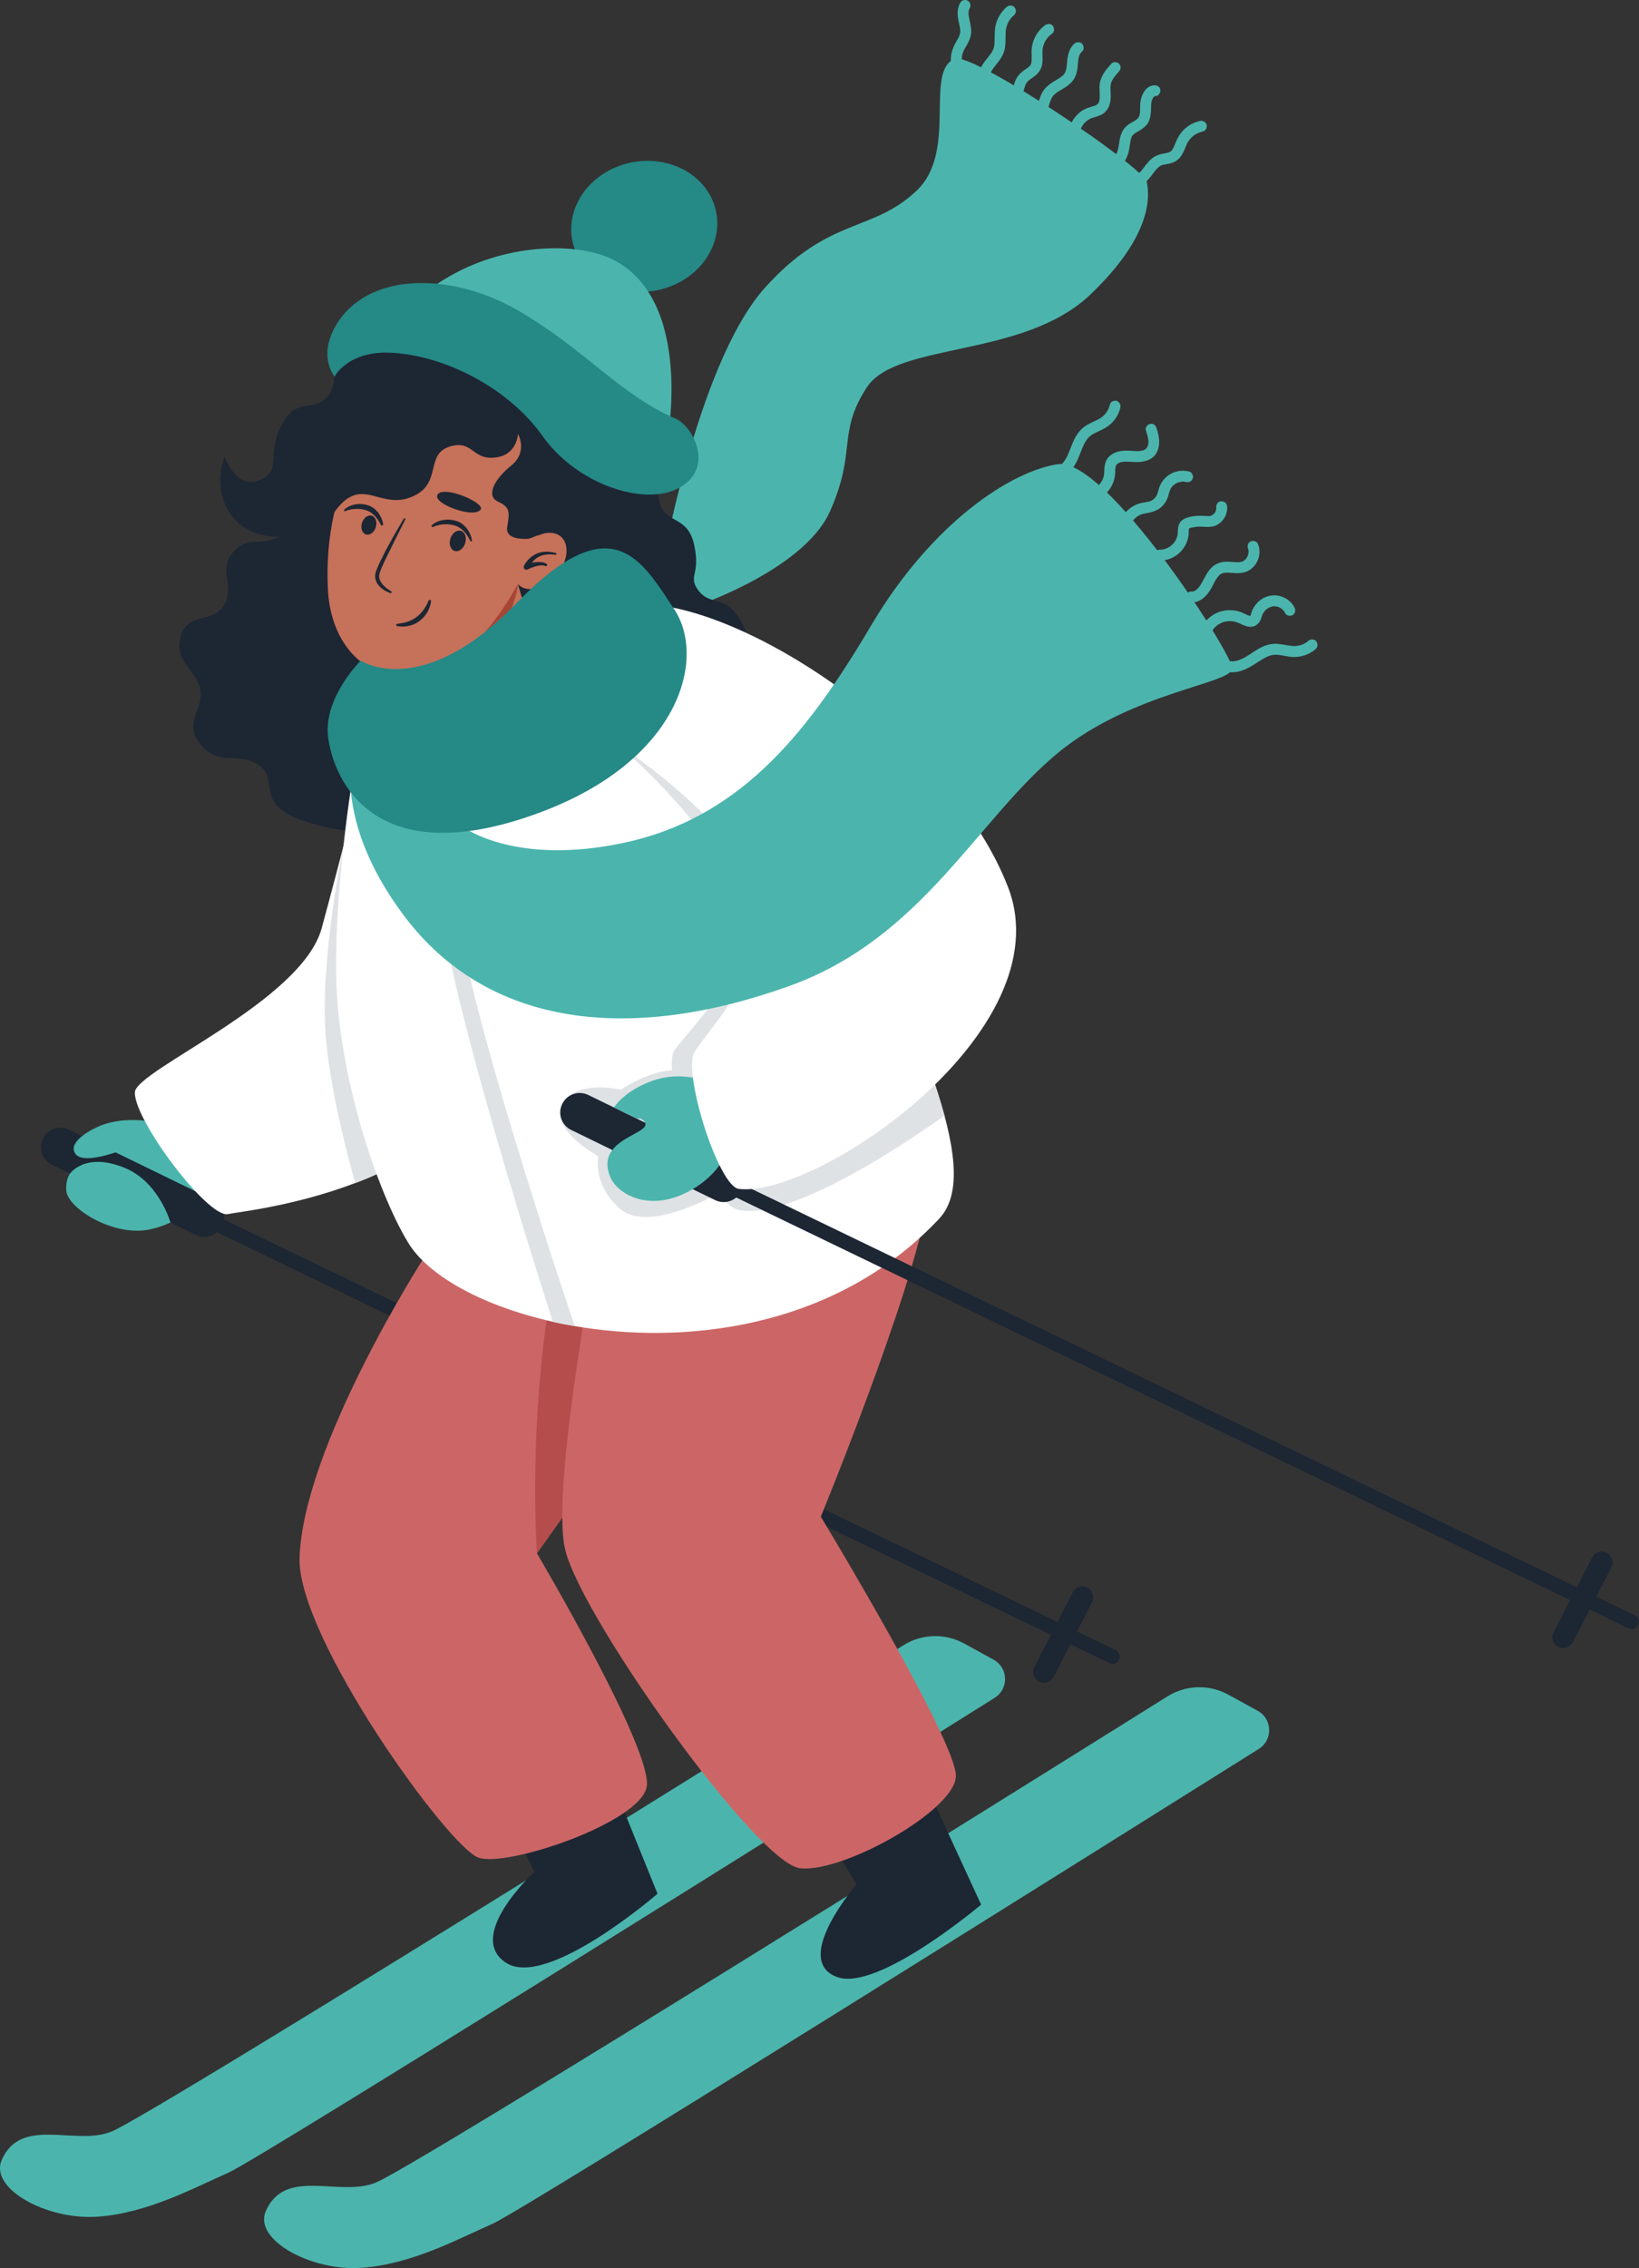 <svg xmlns="http://www.w3.org/2000/svg" width="781.01" height="1080" viewBox="0 0 781.01 1080"><rect x="0" y="0" width="781.01" height="1080" fill="#333333" stroke="none"/><g id="a"/><g id="b"><g id="c"><g id="d"><path d="M.83 1028.52c9.25-21.07 34.99-6.47 52.33-13.52 18.79-7.64 309.17-188.95 377.32-231.56 8.8-5.5 19.88-5.81 28.97-.82l14.01 7.69c7.05 3.87 7.34 13.89.53 18.16-69.08 43.32-350.85 219.86-365.1 226.1-16.25 7.11-38.4 19.31-62.5 20.98-24.1 1.67-51.56-13.37-45.57-27.01z" fill="#4bb5ad"/><path d="M126.68 1052.86c9.25-21.07 34.99-6.47 52.33-13.52 18.79-7.64 309.17-188.95 377.32-231.56 8.8-5.5 19.88-5.81 28.97-.82l14.01 7.69c7.05 3.87 7.34 13.89.53 18.16-69.08 43.32-350.85 219.86-365.1 226.1-16.25 7.11-38.4 19.31-62.5 20.98-24.1 1.67-51.56-13.37-45.57-27.01z" fill="#4bb5ad"/><path d="M438.6 844.23l28.92 62.72s-49.3 41.65-68.67 34.47c-21.9-8.11 9.35-44.13 9.35-44.13l-16.07-26.42 46.47-26.64z" fill="#1d2633"/><path d="M290.16 844.57l23.16 57.2s-52.69 45.61-72.24 32.84c-19.55-12.78 13.51-43.22 13.51-43.22l-13.63-28.76 49.2-18.06z" fill="#1d2633"/><path d="M99.97 554.21s-.7 25.48-28.82 31.26c-17.22 3.54-39.31-10.23-39.61-18.85-.76-21.79 32.75-9.33 24.46-16.14-4.8-3.94-13.47 1.16-17.73-4.39-2.42-3.15 7.5-13.93 28.24-12.64 20.74 1.29 33.47 20.76 33.47 20.76z" fill="#4bb5ad"/><path d="M530.02 792.26c1.32.04 2.6-.68 3.21-1.94.82-1.71.11-3.76-1.6-4.59L98.56 576.82c-1.71-.82-3.76-.11-4.59 1.6-.82 1.71-.11 3.76 1.6 4.59l433.07 208.91c.44.21.91.32 1.38.34z" fill="#1d2633"/><path d="M497.3 801.31c1.93.06 3.81-.96 4.75-2.79l18.34-35.59c1.3-2.53.31-5.64-2.22-6.94-2.53-1.3-5.64-.31-6.94 2.22l-18.34 35.59c-1.3 2.53-.31 5.64 2.22 6.94.7.36 1.45.55 2.19.57z" fill="#1d2633"/><path d="M97.1 588.95c3.54.12 6.99-1.82 8.65-5.21 2.24-4.6.33-10.16-4.28-12.4l-68.6-33.4c-4.61-2.24-10.15-.33-12.4 4.28-2.24 4.6-.33 10.15 4.28 12.4l68.6 33.4c1.21.59 2.49.89 3.75.93z" fill="#1d2633"/><path d="M201.68 599.46s-57.19 89.07-58.94 142.29c-1.24 37.75 71.28 138.49 85.48 142.91 14.2 4.42 76.38-16.68 79.91-33.62 3.54-16.94-52.29-111.4-52.29-111.4.0.0 84.63-117.75 89.91-135.45 5.28-17.7-144.08-4.73-144.08-4.73z" fill="#c66"/><path d="M277.72 632.1l-17.27-3.38s-8.01 50.85-4.6 110.92l14.16-19.89 7.71-87.65z" fill="#b54d4d"/><path d="M426.84 504.42s23.37 19.45 15.24 67.79c-7.44 44.23-50.95 150-50.95 150 0 0 64.97 107.32 64.37 123.65-.59 16.34-53.77 46.04-74.25 43.76-20.48-2.28-103.55-118.44-111.85-151.36-7.69-30.49 17.69-159.1 17.69-159.1l139.75-74.74z" fill="#c66"/><path d="M454.91 28.03c-14.47 5.84 1.4 43.79-17.77 62.4-21.04 20.43-41.86 12.45-72.48 46.41-33.44 37.09-50.47 139.92-50.47 139.92l14.02 13.12s54.44-17.53 67.31-46.42c12.87-28.88 3.22-36.84 17.43-58.86 14.2-22.01 74.63-13.73 106.71-44.41 29.33-28.05 28.19-46.45 26.84-53.46-1.35-7.01-82.92-62.21-91.59-58.71z" fill="#4bb5ad"/><path d="M143.29 213.89s10.44 25.55-4.07 37.58c-14.24 11.79-19.14 1.56-28.33 11.7-7.34 8.1 1.8 16.81-4.68 25.8-5.47 7.58-16.47 2.9-19.9 13.39-4.34 13.27 8.84 16.97 9.32 27.53.42 9.37-8.47 14.95.38 25.09 8.9 10.2 17.06 2.8 26.97 9.14 11.23 7.18-3.53 18.78 23.47 27.36 35.05 11.14 77.67 2.62 93.51 1.32 15.52-1.28 20.71 10.72 39.93 2.72 10.93-4.55 5.16-12.95 16.82-19.98 10.28-6.2 62.96-64.56 58.19-75.86-7.64-18.12-15.78-9.98-22.16-18.6-5.11-6.89 1.09-7.03-1.87-21.22-3.06-14.68-13.32-10.09-16.45-20.02-3.49-11.1 1.97-19.69 2.45-34.33.72-21.84-26.37-29.93-26.37-29.93l-147.21 38.32z" fill="#1d2633"/><path d="M171.11 374.06s-8.29 32.79-17.8 67.88c-9.52 35.09-88.62 67.62-89.04 78.19-.53 13.11 34.76 59.94 44.29 58s110.23-11.5 133.68-80.78c23.45-69.28 16.79-109.22-19.38-144.91-36.17-35.69-51.74 21.62-51.74 21.62z" fill="#fff"/><path d="M179.33 559.19c-3.28 1.54-6.63 2.92-10.05 4.14.0.0-11.62-39.63-14.06-69.93-2.91-36.11 8.41-90.33 8.41-90.33l15.7 156.13z" fill="#dfe2e5"/><path d="M160.22 465.27c.91 46.72 19.44 102.07 34.29 126.5 9.32 15.36 34.17 29.34 65.94 36.94h0c5.56 1.34 11.33 2.47 17.27 3.38 54.53 8.4 123.05-1.93 169.82-51.78 20.22-21.55-5.93-79.84-48.87-177.53-23.95-54.47-103.32-102.7-103.32-102.7l-76.09 37.2-7.45 3.64h0l-42.43 20.74s-10.07 56.88-9.16 103.6z" fill="#fff"/><path d="M211.74 442.78c9.9 57.7 51.48 186.06 51.69 186.63.0.0 4.5 1.13 10.45 2.04-.22-.56-45.15-132.93-54.93-189.91-9.7-56.54.48-101.37.58-101.82.2-.85.08-1.7-.28-2.43-.46-.96-1.34-1.7-2.45-1.96-1.97-.46-3.94.76-4.39 2.72-.06.25-.28 1.23-.61 2.87h0c-2.15 10.96-8.72 51.37-.06 101.85z" fill="#dfe2e5"/><path d="M340.88 568.96s-31.85 18.22-45.26 6.78c-13.42-11.43-10.53-25.13-10.53-25.13.0.0-23.8-13.01-17.18-24.93 6.62-11.92 27.95-6.76 27.95-6.76.0.0 14.95-10.46 27.89-9.23 12.94 1.24 22.29 13.06 22.29 13.06l-5.16 46.21z" fill="#dfe2e5"/><path d="M450.08 531.3s-12.76-45.74-28.93-67.29l-51.93-76.37-74.27-32.84c.7.6 49.69 42.95 57.6 75.55 7.97 32.84-28.66 63.78-31.57 70.59-5.54 12.95 16.23 71.86 30.78 75.12 28.7 6.44 98.15-44.92 98.3-44.77z" fill="#dfe2e5"/><path d="M777.46 775.72c1.32.04 2.6-.68 3.21-1.94.82-1.71.11-3.76-1.6-4.59l-433.07-208.91c-1.71-.82-3.76-.11-4.59 1.6-.82 1.71-.11 3.76 1.6 4.59l433.07 208.91c.45.21.91.32 1.38.34z" fill="#1d2633"/><path d="M744.74 784.77c1.93.06 3.81-.96 4.75-2.79l18.34-35.59c1.3-2.53.31-5.64-2.22-6.94-2.53-1.3-5.64-.31-6.94 2.22l-18.34 35.59c-1.3 2.53-.31 5.64 2.22 6.94.7.36 1.45.55 2.19.57z" fill="#1d2633"/><path d="M344.54 572.41c3.54.12 6.99-1.82 8.65-5.21 2.24-4.61.33-10.16-4.28-12.4l-68.6-33.4c-4.61-2.24-10.15-.33-12.4 4.28-2.24 4.6-.33 10.15 4.28 12.4l68.6 33.4c1.21.59 2.49.89 3.75.93z" fill="#1d2633"/><path d="M350.22 520.84s5.86 28.54-18.2 44.22c-20.91 13.62-37.37 3.84-40.95-4.01-9.05-19.83 22.9-21.04 15.38-27.62-1.56-1.36-2.71-.64-2.71-.64l-11.17-5.44s4.88-8.08 18.79-12.86c19.65-6.76 38.87 6.34 38.87 6.34z" fill="#4bb5ad"/><path d="M294.95 354.8s49.59 32.38 64.74 65.43c15.15 33.05-23.99 71.66-28.89 81.04-5.33 10.21 11.64 63.82 21.31 64.89 37.61 4.17 154.59-75.41 128.26-143.65-26.33-68.23-118.7-130.31-169.34-134.57-50.64-4.27-16.07 66.86-16.07 66.86z" fill="#fff"/><path d="M171.47 346.01s-19.14 36.08 20.76 89.65c39.91 53.58 107.83 61.15 183.85 33.88 63.7-22.85 89.68-79.67 128.34-111.27 35.28-28.84 82.81-32.7 82.78-40s-60.28-100.48-82.95-97.24c-22.67 3.24-60.37 28.24-89.03 76.64-28.67 48.4-60.2 90.35-115.38 103.08-47.36 10.92-79.45-1.74-89.55-16.36-10.1-14.62-11.68-34.87-11.68-34.87l-27.15-3.49z" fill="#4bb5ad"/><path d="M218.1 350.27l56.37-13.97s-21.44-31.82-28.3-60.74c-6.73-28.38-28.13 26.53-28.13 26.53.0.0 1.78 3.14 3.27 8.9v.02c.56 2.15 1.08 4.67 1.43 7.53v.05c.15 1.1.26 2.25.35 3.45.92 12.67-4.99 28.21-4.99 28.21z" fill="#c67159"/><path d="M221.3 310.97v.06c.57 2.15 1.08 4.67 1.44 7.53l.02.13s4.95-3.18 10.06-9.48c12.28-15.13 14.02-30.95 14.02-30.95l-25.54 32.71z" fill="#a84636"/><path d="M164.5 228.38s-9.81 19.19-8.26 52c1.95 41.09 40.21 56.32 69.74 26.25 31.95-32.53 54.98-99.4 6.36-119.75-48.61-20.35-67.84 41.5-67.84 41.5z" fill="#c67159"/><path d="M229.09 242.55c-3.07 4.79-23.85-3.02-20.46-7.21 3.39-4.19 22.41 4.16 20.46 7.21z" fill="#1d2633"/><path d="M224.92 257.26c-.34-2-1.16-3.86-2.4-5.52-1.24-1.63-2.99-3.03-5.04-3.67-2.02-.64-4.08-.8-6.13-.49-2.04.33-3.99 1.09-5.55 2.51-.21.19-.23.51-.03.72.15.17.39.21.59.12l.07-.03c1.61-.72 3.41-1.13 5.16-1.23 1.74-.11 3.56.12 5.19.6 1.62.47 3.03 1.48 4.26 2.73 1.21 1.27 2.23 2.84 3.02 4.49l.02.04c.11.23.38.32.61.21.19-.09.28-.29.25-.49z" fill="#1d2633"/><path d="M214.63 256.46c-.84 2.64.05 5.28 1.99 5.9 1.94.62 4.2-1.02 5.04-3.66.84-2.64-.05-5.28-1.99-5.9-1.94-.62-4.2 1.02-5.04 3.66z" fill="#1d2633"/><path d="M192.43 246.97c-.9 1.45-1.76 2.92-2.62 4.39-.87 1.47-1.72 2.95-2.54 4.44-1.66 2.98-3.31 5.96-4.83 9.03-.77 1.53-1.51 3.07-2.22 4.65l-.51 1.19-.48 1.24c-.32.86-.54 1.88-.45 2.87.06 1 .36 1.97.85 2.81.47.85 1.09 1.56 1.77 2.18 1.37 1.23 2.93 2.09 4.63 2.66.25.08.52-.05.6-.3.07-.22-.02-.45-.21-.56l-.03-.02c-1.4-.82-2.75-1.83-3.82-2.97-1.07-1.15-1.82-2.5-1.89-3.91-.04-.71.09-1.4.34-2.14l.42-1.15.48-1.16c.66-1.54 1.37-3.08 2.11-4.6 1.49-3.04 2.98-6.1 4.51-9.13l4.59-9.11c.1-.2.02-.44-.18-.54-.19-.1-.42-.03-.53.15z" fill="#1d2633"/><path d="M182.56 249.56c-.31-1.97-1.11-3.78-2.32-5.4-1.22-1.6-2.94-2.96-4.96-3.57l-.75-.23c-.25-.07-.49-.09-.74-.14-.49-.1-.99-.14-1.49-.19-1-.05-2.01-.03-2.99.16-1.97.36-3.85 1.15-5.29 2.56-.16.15-.16.4.0.56.12.12.29.15.43.09l.05-.02c1.62-.66 3.37-.99 5.05-1.05.85-.05 1.69.03 2.53.13.42.06.84.11 1.25.22.43.08.81.2 1.19.31 1.53.46 2.86 1.43 4.03 2.62 1.15 1.21 2.13 2.71 2.91 4.26l.03.05c.14.29.49.4.78.26.23-.12.35-.37.31-.61z" fill="#1d2633"/><path d="M172.5 248.99c-.78 2.46.05 4.93 1.86 5.5 1.81.58 3.92-.95 4.7-3.41.78-2.46-.05-4.93-1.86-5.5-1.81-.58-3.92.95-4.7 3.41z" fill="#1d2633"/><path d="M204.2 286.07c-.63 1.51-1.44 3.01-2.38 4.33-.96 1.32-2.07 2.5-3.36 3.44-1.28.94-2.69 1.73-4.25 2.2-.76.31-1.58.42-2.39.63-.82.17-1.66.22-2.51.4l-.09.02c-.29.06-.48.34-.42.64.05.23.24.4.47.43.89.1 1.8.22 2.72.21.91-.08 1.85-.07 2.75-.33 1.84-.34 3.59-1.19 5.12-2.3 1.52-1.13 2.81-2.57 3.74-4.18.93-1.62 1.58-3.34 1.81-5.22.04-.34-.2-.65-.54-.69-.28-.03-.54.13-.65.38l-.02.06z" fill="#1d2633"/><path d="M247.35 278.69c4.33 3.72 12.29 1.55 17.79-4.85 5.5-6.4 6.45-14.6 2.12-18.32-4.33-3.72-12.29-1.55-17.79 4.85-5.5 6.4-6.45 14.6-2.12 18.32z" fill="#c67159"/><path d="M264.8 263.34c-1.36-.38-2.78-.61-4.23-.63-1.45-.02-2.94.22-4.34.74-1.41.52-2.71 1.34-3.82 2.37-.56.51-1.07 1.08-1.52 1.68-.23.3-.45.62-.65.94-.1.16-.2.33-.3.5-.1.18-.18.33-.29.57-.28.65.01 1.4.66 1.68.29.13.61.14.89.05l.18-.06h0c.64-.32 1.38-.64 2.09-.91.72-.27 1.45-.51 2.19-.7.74-.19 1.48-.32 2.21-.35.72-.03 1.44.04 2.02.33h.02c.29.16.65.04.79-.25.13-.26.05-.58-.19-.75-.8-.56-1.72-.77-2.59-.88-.88-.09-1.74-.06-2.59.02-.85.08-1.68.22-2.5.4-.83.18-1.62.38-2.47.65h0l1.73 1.68c.02-.07.08-.24.14-.37.06-.14.12-.27.19-.41.13-.27.28-.55.44-.81.32-.53.69-1.03 1.1-1.5.82-.93 1.82-1.72 2.96-2.28 1.13-.56 2.39-.91 3.69-1.02 1.3-.12 2.64-.05 3.97.18.26.05.5-.13.55-.38.04-.24-.11-.47-.34-.53z" fill="#1d2633"/><path d="M290.4 179.03s2.4-14.76-13.12-23.83c-13.67-7.99-21.33.75-34.87.32-13.55-.43-14.27-11.38-28.84-9.16-10.88 1.65-13.25 11.42-21.55 14.72-10.56 4.2-17.72-.51-26.25 5.86-10.7 7.99-2 18.16-13.13 24.66-5.65 3.3-12.76-1.54-19.24 12.42-6.1 13.14.97 20.62-10.08 24.79-11.05 4.17-16.29-11.39-16.29-11.39-7.37 19.8 5.17 42.59 33.36 37.48 19.27-3.49 17.65-14.49 27.49-18.72 8.96-3.86 17.06 6.18 29.88-.31 12.82-6.49 4.71-19.86 16.93-23.34 10.87-3.1 10.29 7.02 21.97 5.24 9.87-1.5 10.17-11.15 10.17-11.15.0.0 4.91 8.59-3.24 15.09-8.15 6.5-12.1 14.53-6.32 17.15 5.78 2.62 5.67 4.95 4.43 11.97-1.24 7.02 10.44 5.68 10.44 5.68l30.51-11.82 7.78-65.65z" fill="#1d2633"/><path d="M171.88 314.58s-17.3 17.15-15.63 35.35c1.52 16.55 17.8 67.58 100.46 37.18 67.77-24.93 79.92-73.95 64.57-96.97-15.36-23.02-29.32-50.35-75.3-2.79-45.11 46.65-74.1 27.23-74.1 27.23z" fill="#258986"/><path d="M272.73 114.63c3.36 16.81 21.42 27.38 40.34 23.6 18.92-3.78 31.54-20.47 28.19-37.28-3.36-16.81-21.42-27.38-40.34-23.6-18.92 3.78-31.54 20.47-28.19 37.28z" fill="#258986"/><path d="M294.67 124.99c-16.96-10.19-52.37-9.49-80.09 6.36-27.72 15.85-25.67 28.51-25.67 28.51l128.3 54.82s14.4-67.49-22.55-89.69z" fill="#4bb5ad"/><path d="M321.9 199.34c8.52 3.66 18.64 23.57 1.92 32.87-16.72 9.3-49.1-1.67-65.29-24.57-16.18-22.91-46.59-38.37-72.2-39.67-20.56-1.04-26.89 11.33-26.89 11.33.0.0-8.84-10.33 1.85-26.3 15.79-23.59 54.6-23.28 86.15-4.82 31.55 18.46 48.22 39.9 74.47 51.16z" fill="#258986"/><path d="M612.29 291.82c-.08-.17-.16-.33-.25-.49-.04-.08-.1-.16-.14-.24-.14-.25.11.17.12.18-.11-.05-.25-.34-.33-.44-.14-.16-.28-.32-.43-.48-.08-.09-.18-.17-.26-.26-.2-.21.14.14.16.14-.09.0-.35-.28-.43-.34-.15-.11-.3-.21-.46-.31-.09-.06-.64-.41-.34-.21.3.19-.18-.08-.28-.13-.17-.07-.34-.14-.52-.2-.17-.06-.35-.12-.53-.17-.04-.01-.25-.04-.27-.07.05.07.52.09.12.03-.39-.06-.79-.11-1.19-.12-.1.0-.7-.02-.29-.01.39.0-.27.03-.39.05-.17.02-1.03.32-1.14.26.01.0.49-.18.21-.07-.09.04-.18.07-.27.1-.21.08-.42.18-.62.28-.17.09-.34.18-.51.28-.02.0-.25.15-.25.15.0.0.4-.29.16-.11-.37.27-.72.55-1.06.86-.14.13-.27.28-.41.41-.22.21.13-.14.12-.14-.03.0-.16.2-.19.23-.26.33-.51.68-.72 1.04-.05.08-.09.17-.15.25-.17.26.09-.17.08-.16-.1.05-.2.43-.24.53-.17.42-.3.86-.44 1.3-.66 2.15-2.06 4.12-4.46 4.45-2.09.29-3.97-.58-5.8-1.46-.83-.4-1.68-.67-2.56-.94-.28-.09.11.02.15.02-.1-.02-.21-.04-.31-.06-.21-.04-.42-.07-.63-.1-.45-.06-.91-.09-1.37-.1-.21.0-.42.0-.64.0-.52.0.37-.05-.15.01-.49.05-.98.12-1.46.22-.33.07-.96.11-1.23.32.0.0.46-.17.16-.05-.1.04-.2.07-.3.11-.23.09-.46.19-.68.29-.42.19-.82.41-1.22.65-.02.01-.25.15-.25.15.0.0.44-.31.08-.05-.21.15-.42.31-.62.47-.35.28-.69.59-1.01.91-.08.08-.53.56-.31.32.22-.25-.21.25-.28.34-.28.36-.54.73-.78 1.11-.12.19-.24.39-.35.58-.01.02-.15.24-.14.25-.05-.08.22-.47.0.01-.39.85-.69 1.74-.89 2.66-.29 1.34-2.14 2.07-3.33 1.59-1.45-.58-1.9-1.9-1.59-3.33.86-3.95 3.46-7.31 6.81-9.49 3.62-2.35 8.24-2.82 12.36-1.69.91.25 1.77.63 2.62 1.04.23.11 2.46 1.24 2.59 1.05.01-.02-.49-.07-.19-.04.12.01.25.04.37.04.05.0.24-.02.28.01-.04-.03-.51.08-.25.0.58-.18-.29.23.1-.02-.02.01-.38.32-.17.12.06-.06.32-.36.12-.08-.21.28-.02.0.01-.05.26-.47-.02.09-.03.09.02.0.2-.5.21-.54.15-.43.27-.88.42-1.32 1.33-3.94 4.91-7.16 9.05-7.83 4.59-.74 9.44 1.65 11.47 5.87.59 1.23.11 2.93-1.19 3.5-1.29.56-2.86.13-3.5-1.19h0z" fill="#4bb5ad"/><path d="M599.46 259.01c1.26 3.17.84 6.71-1.07 9.54-.91 1.35-2.14 2.47-3.58 3.25-1.63.88-3.5 1.11-5.32 1.12-1.63.0-3.25-.24-4.89-.24-.18.0-.36.0-.53.0-.42.0.63-.09-.04.0-.38.06-.76.1-1.14.19-.17.04-.34.08-.51.14.63-.23.0.03-.11.08-.14.07-.29.14-.43.22-.08.04-.17.09-.25.14-.24.15-.21.13.09-.06-.22.03-.56.44-.72.6-.14.13-.27.27-.4.4-.46.45.34-.44-.06.07-.44.56-.85 1.14-1.22 1.75-.79 1.31-1.42 2.69-2.16 4.03-1.97 3.57-5.28 6.85-9.64 6.62-1.36-.07-2.57-1.44-2.39-2.81s1.35-2.47 2.81-2.39h.21c.3.0.27.02-.09.03.0.02.35-.04.4-.05.14-.02.47-.04.58-.13-.31.24-.32.13-.1.02.25-.12.71-.23.89-.46-.07.05-.15.1-.22.15.11-.08.22-.16.33-.24.17-.13.33-.26.48-.4.26-.24.51-.49.76-.75-.36.4-.04.03.05-.07.11-.14.23-.28.33-.43.48-.64.9-1.31 1.28-2.01 1.38-2.51 2.5-5.09 4.59-7.12 1.23-1.19 2.76-1.99 4.41-2.41 1.6-.4 3.31-.34 4.95-.23.73.05 1.45.11 2.18.15.33.01.65.02.98.02.18.0.36.0.54-.01-.64.06.01-.01.15-.03.35-.04.7-.11 1.05-.19.07-.02.14-.04.21-.06.28-.08.23-.07-.16.06.07-.05.24-.09.33-.13.09-.04.78-.3.78-.41-.09.06-.18.12-.27.18.1-.07.19-.14.28-.21.14-.11.28-.22.41-.34.11-.1.22-.2.32-.3.47-.47-.23.32.09-.09.22-.28.43-.56.61-.87.06-.1.12-.2.18-.31.26-.45-.21.49.05-.12.13-.3.24-.61.33-.92.06-.2.06-.67.03-.03.0-.17.06-.35.09-.52.05-.35.05-.7.06-1.05.0-.52.0.18.01.17.02.0-.09-.64-.1-.7-.02-.12-.05-.23-.08-.34-.03-.11-.06-.23-.1-.34.13.38.14.44.04.16-.5-1.27-.17-2.9 1.19-3.5 1.21-.53 2.96-.17 3.5 1.19h0z" fill="#4bb5ad"/><path d="M584.68 240.77c.46 3.68-1.32 7.15-4.48 9.04-1.68 1-3.69 1.17-5.6 1.1-.84-.03-1.68-.11-2.53-.13-.25.0-.5.0-.75.0-.05.0-.87.04-.29.0-.5.03-.99.09-1.48.16-.41.06-.82.13-1.22.21-.42.09-1.04.13-1.42.35.71-.41-.77.53-.14.03l-.17.14c-.2.2-.17.16.09-.11-.05.07-.1.14-.14.22-.1.17-.06.1.11-.21-.01.0-.18.47-.16.5.02-.1.04-.21.07-.31-.02.12-.04.24-.05.36-.04.31-.06.62-.07.93-.03.73-.03 1.46-.14 2.18-.47 3.09-2 5.86-4.26 8-2.58 2.44-6.05 3.78-9.59 3.7-1.37-.03-2.56-1.47-2.39-2.81.18-1.47 1.35-2.43 2.81-2.39.18.0.35.0.53.0.52.0-.17.0-.17.01.0.04.88-.11.96-.13.29-.05.57-.12.86-.19.04-.01.42-.11.42-.12-.39.13-.44.15-.17.05l.16-.06c.57-.22 1.13-.5 1.66-.82.11-.06.3-.14.38-.23-.3.39-.28.19-.05.02.26-.19.52-.39.76-.6.22-.19.44-.39.65-.6.1-.1.31-.26.37-.38-.18.44-.21.24-.04.03.39-.48.75-.99 1.06-1.52.08-.14.21-.31.25-.46-.15.52-.14.28-.07.12.12-.3.25-.59.36-.9.1-.28.18-.56.25-.84.11-.42.17-.1.0.06.07-.06.07-.41.08-.52.19-1.45.07-2.87.46-4.3.57-2.08 2.18-3.26 4.15-3.88 1.83-.58 3.74-.79 5.65-.86.82-.03 1.63.0 2.44.05.4.02.8.05 1.2.07.2.0.4.01.6.01.16.0.32.0.48.0-.26.02-.3.02-.11.0.28-.05 1.02.0 1.23-.23-.11.04-.21.07-.32.11.11-.04.23-.09.34-.14.17-.07.33-.15.49-.24l.16-.09c.24-.15.21-.13-.11.07.1.0.37-.29.43-.34.14-.12.27-.25.4-.38.37-.35-.27.41.04-.05.17-.25.55-.62.6-.92-.06.4-.14.32-.06.1.09-.23.18-.45.25-.69.02-.08.05-.3.1-.35-.07.37-.09.41-.04.13.02-.12.03-.24.04-.36.01-.12.01-.24.02-.36.0-.29.0-.24.02.15.0-.12-.02-.24-.04-.36-.17-1.35.62-2.84 2.08-3.06 1.33-.19 2.87.62 3.06 2.08h0z" fill="#4bb5ad"/><path d="M565.01 229.48s-.28-.1-.34-.09c.37-.09.39.08.05.03-.23-.04-.47-.06-.7-.08-.06.0-.79-.04-.79-.02.0.01.69-.07.17.0-.15.02-.29.03-.44.05-.47.06-1 .32-1.47.32.06.0.6-.23.16-.05-.11.04-.22.08-.33.13-.27.11-.54.24-.8.37-.21.11-.41.23-.62.35-.4.23.08-.04.12-.08-.06.07-.21.15-.29.21-.43.32-.81.68-1.18 1.06-.33.33.08-.05.09-.11-.02.06-.17.21-.22.27-.16.21-.31.43-.45.65-.06.09-.38.75-.24.39.16-.4-.05.14-.07.18-.07.17-.14.34-.2.52-.44 1.22-.67 2.51-1.16 3.71-.57 1.37-1.36 2.55-2.37 3.62-2.08 2.2-4.83 3-7.72 3.49-.77.13-1.52.29-2.27.5-.38.1.42-.18.06-.02-.16.07-.33.13-.49.2-.32.14-.64.29-.95.46-.12.07-.25.14-.37.21-.1.06-.62.46-.14.08-.28.22-.56.42-.83.65-.24.21-.47.42-.69.65-.1.1-.41.46-.06.04-.14.16-.27.33-.4.49-.84 1.08-2.45 1.57-3.63.69-1.08-.8-1.59-2.47-.69-3.63 1.92-2.48 4.48-4.21 7.51-5.05 1.45-.4 2.97-.53 4.43-.89.5-.12.17-.04.05.0.16-.06.31-.12.47-.18.28-.12.54-.25.81-.4.06-.04.33-.16.34-.21-.05.13-.35.26-.07.04.29-.23.58-.45.84-.71.1-.09.19-.19.28-.28.29-.27-.36.49.02-.02.16-.21.33-.42.47-.64.07-.11.14-.22.21-.34.01-.02.31-.6.14-.23-.18.38.11-.27.11-.27.08-.2.16-.41.23-.62.43-1.25.66-2.56 1.2-3.76 1.09-2.45 2.96-4.41 5.33-5.66 2.66-1.41 5.73-1.71 8.62-.94 1.32.35 2.09 2.1 1.59 3.33-.56 1.4-1.92 1.97-3.33 1.59h0z" fill="#4bb5ad"/><path d="M551.12 203.94c1.25 3.85 2.04 7.88.01 11.62-1.97 3.62-6.12 4.53-9.92 4.48-1.56-.02-3.11-.23-4.67-.22-.16.0-.31.0-.47.0-.4.0.67-.06.04.0-.37.03-.74.07-1.11.12-.3.05-.6.1-.9.18-.18.04-.35.09-.52.14-.28.09-.23.07.16-.05-.11.04-.22.08-.33.13-.27.11-.52.25-.77.38-.52.26.44-.38.0.0-.13.11-.26.21-.39.32l-.12.12c-.19.2-.16.16.1-.12-.02.0-.22.29-.21.27-.07.1-.26.32-.28.45.15-.31.17-.33.05-.06-.05.13-.1.26-.14.39-.04.13-.3.71-.05.14-.04.1-.05.31-.06.41-.06.42-.08.84-.1 1.26-.04.84-.04 1.69-.14 2.53-.48 3.83-2.56 7.51-5.77 9.7-1.12.77-2.73.94-3.69-.25-.8-1-.95-2.86.25-3.69.59-.41 1.15-.86 1.66-1.37l.14-.14c.2-.21.18-.19-.05.07.08-.04.19-.22.25-.3.29-.36.55-.73.8-1.12.07-.11.14-.22.2-.34.06-.1.41-.67.07-.1.16-.28.28-.6.39-.9.14-.37.27-.74.37-1.12.03-.09.1-.27.1-.38.0.67.02-.13.04-.3.22-1.53.08-3.08.38-4.6.36-1.85 1.2-3.58 2.72-4.77 2.57-2.01 5.97-2.37 9.13-2.2.76.04 1.52.11 2.29.15.36.02.72.03 1.09.04.22.0.43.0.65.0.09.0.83.0.16.0.77-.01 1.52-.19 2.26-.36.65-.15-.51.23.1-.04.12-.05.25-.1.37-.16.13-.06.45-.17.53-.28-.28.2-.3.21-.06.04.11-.08.22-.17.32-.26.1-.09.2-.19.3-.28.2-.21.19-.19-.04.05.08-.1.16-.21.24-.32.09-.14.17-.28.26-.42.09-.17.07-.11-.07.15.06-.12.11-.24.16-.37.07-.19.14-.38.2-.57.03-.1.25-.75.05-.12.13-.4.13-.89.15-1.31.0-.17.0-.34.0-.5.0-.27.0-.27.0.0-.01-.17-.03-.34-.05-.5-.06-.5-.15-1-.26-1.49-.24-1.07-.58-2.12-.92-3.17-.42-1.3.8-2.87 2.08-3.06 1.55-.22 2.6.68 3.06 2.08h0z" fill="#4bb5ad"/><path d="M502.48 222.86c-.72.03.26-.05.46-.09.19-.04.37-.09.56-.14.6-.15-.39.18-.03.0.29-.14.58-.25.86-.4.14-.08.28-.16.42-.24.46-.26-.39.3.15-.11.49-.37 1.2-.87 1.53-1.39-.04.07-.35.42-.04.05.13-.16.26-.31.38-.47.23-.3.45-.6.66-.91.4-.6.76-1.22 1.1-1.86-.04.08-.23.48-.03.05.09-.18.18-.37.26-.55.17-.36.32-.73.47-1.1.54-1.31 1.02-2.64 1.56-3.95 1.17-2.85 2.6-5.65 4.92-7.74 2.47-2.23 5.67-3.15 8.48-4.81.19-.11.38-.23.57-.35-.49.31.07-.06.13-.11.32-.24.63-.5.93-.77.29-.27.61-.55.85-.86-.36.45-.08.08.02-.04.15-.18.29-.37.43-.56.24-.33.46-.67.66-1.01.07-.12.13-.23.2-.35.14-.26.13-.24-.02.06.06-.12.12-.24.17-.37.33-.74.58-1.5.77-2.29.32-1.33 2.12-2.08 3.33-1.59 1.42.58 1.93 1.91 1.59 3.33-.76 3.18-2.69 6.17-5.26 8.19-1.43 1.12-3.03 1.95-4.66 2.72-.68.32-1.36.63-2.02.96-.36.18-.73.37-1.08.58-.16.09-.32.19-.48.28-.25.16-.25.16.0-.01-.12.08-.24.17-.36.26-.29.21-.56.44-.82.67-.09.08-.71.55-.7.69l.18-.21c-.09.1-.17.2-.25.3-.12.15-.24.31-.36.46-.23.31-.45.64-.66.97-.17.28-.34.56-.5.85-.09.17-.2.35-.28.52.23-.51.09-.17.03-.06-.34.73-.67 1.46-.97 2.21-1.18 2.9-2.18 5.89-3.96 8.5-1.02 1.49-2.26 2.9-3.76 3.93-1.8 1.24-3.69 1.87-5.88 1.96-1.37.06-2.55-1.53-2.39-2.81.19-1.55 1.35-2.33 2.81-2.39h0z" fill="#4bb5ad"/><path d="M584.39 314.15c.16.1.32.19.48.29.28.17.0.11-.11-.05.09.14.69.27.84.32.14.04.29.08.43.12.37.11-.64-.09-.05-.02.33.04.65.09.99.1.22.0.61.09.82.0-.11.0-.22.01-.33.02.12.0.25-.02.37-.04.12-.01.25-.03.37-.05.69-.1 1.36-.28 2.04-.47.16-.04.46-.07-.11.04.18-.03.38-.13.55-.2.27-.1.54-.22.81-.33.62-.27 1.23-.58 1.82-.91 1.29-.72 2.52-1.57 3.76-2.38 2.73-1.79 5.68-3.53 8.98-3.93 3.21-.39 6.19.54 9.34.89.44.05.89.09 1.33.1.15.0.3.0.44.0.15.0.29.0.44-.01-.29.02-.34.02-.15.0.85-.13 1.66-.25 2.49-.48.49-.13.06-.02-.03.02.24-.09.48-.18.72-.28.37-.16.74-.33 1.1-.53.19-.1.38-.22.57-.33.49-.27-.31.25.17-.11.36-.26.7-.53 1.04-.82 1.03-.9 2.8-.85 3.69.25.88 1.1.85 2.73-.25 3.69-2.79 2.43-6.3 3.72-9.99 3.81-3.14.08-6.15-1.1-9.29-1.11-.1.0-.83.06-.19.0-.15.01-.31.03-.46.05-.38.05-.75.11-1.12.2-.22.05-.44.11-.66.17.0.0-.7.23-.31.09.39-.14-.31.12-.31.12-.21.08-.42.17-.63.26-1.56.69-3.01 1.59-4.43 2.52-2.63 1.71-5.14 3.34-8.16 4.29-3.32 1.05-6.97.95-9.95-.99-1.15-.75-1.52-2.51-.69-3.63.86-1.15 2.4-1.49 3.63-.69h0z" fill="#4bb5ad"/><path d="M466.59 39.25c-.9-2.85.09-5.89 1.55-8.36 1.27-2.14 3.1-3.89 4.43-5.99.17-.27.32-.54.48-.82.06-.11.19-.44-.01.03.05-.13.12-.26.17-.39.11-.26.21-.53.29-.81.05-.17.1-.34.15-.52.06-.25.09-.42.03-.07.24-1.28.27-2.58.28-3.87.01-2.65.03-5.26.86-7.81.93-2.83 2.66-5.42 4.92-7.35 1.04-.89 2.78-.91 3.69.2.88 1.07.91 2.74-.2 3.69-.41.35-.8.71-1.16 1.11-.09.09-.19.19-.27.3.34-.44.12-.14.05-.05-.2.26-.41.53-.6.8-.31.44-.57.9-.83 1.37-.24.42-.02.0.02-.06-.07.1-.12.25-.17.36-.14.31-.26.62-.37.93-.18.5-.32 1.02-.45 1.54-.03.13-.16.46.0-.08-.04.12-.05.28-.07.4-.05.32-.09.64-.12.97-.11 1.23-.1 2.47-.1 3.71.0 2.55-.16 5.16-1.27 7.5-1.12 2.36-2.84 4.23-4.39 6.3-.38.51-.74 1.03-1.06 1.58-.07.12-.14.25-.21.37-.05.09-.3.7-.09.16-.11.29-.25.58-.36.88-.06.16-.11.33-.16.5-.02.07-.18.63-.08.27.09-.34-.01.08-.02.17-.02.17-.04.34-.05.5.0.13.0.27-.01.4-.03.63-.11-.51.0.1.06.34.13.66.23.99.41 1.31-.74 2.88-2.03 3.08-1.52.24-2.64-.63-3.08-2.03h0z" fill="#4bb5ad"/><path d="M481.19 47.11c1.11-2.28 1.38-4.83 2.13-7.23.41-1.31.98-2.65 1.82-3.75 1.01-1.33 2.25-2.25 3.61-3.19.11-.07.22-.15.33-.22.56-.38-.45.33.1-.07.24-.17.48-.35.71-.53.23-.18.45-.37.66-.57.1-.1.59-.46.09-.06.14-.11.25-.33.35-.47.09-.13.16-.28.25-.41.2-.33-.21.57-.02.0.08-.22.33-.67.28-.9.0.04-.09.61-.02.11.02-.16.05-.32.06-.47.04-.35.06-.71.07-1.07.04-1.33-.07-2.65-.05-3.98.03-1.45.28-2.92.72-4.31.97-3.12 3-6.03 5.66-7.94 1.11-.8 2.73-.97 3.69.2.82 1 .98 2.84-.2 3.69-.53.38-1.03.79-1.5 1.24-.21.2-.4.42-.61.63-.28.29.38-.49.0.01-.12.15-.24.31-.36.46-.37.5-.7 1.02-1 1.56-.08.14-.16.28-.23.43.24-.53.09-.18.04-.07-.15.36-.3.72-.43 1.09-.1.28-.18.56-.26.84-.04.16-.08.31-.12.47-.12.47-.01-.02.01-.09-.21.6-.19 1.4-.21 2.04-.03 1.29.07 2.58.05 3.88-.03 1.42-.22 2.9-.81 4.2-.68 1.5-1.71 2.71-3.03 3.69-.61.45-1.24.86-1.86 1.29.57-.39-.28.2-.41.31-.29.22-.57.45-.83.7-.09.09-.31.23-.35.35.1-.29.24-.31.08-.09-.18.24-.36.48-.52.74-.06.1-.12.2-.18.31l-.09.16c-.13.25-.11.21.05-.12-.18.16-.26.61-.35.83-.97 2.62-1.16 5.47-2.4 8-.31.64-.63 1.15-1.29 1.49-.58.29-1.41.39-2.02.15-1.18-.46-2.28-2-1.64-3.31h0z" fill="#4bb5ad"/><path d="M493.46 52.88c.29-.57-.14.36.0-.02.06-.15.13-.3.2-.45.11-.27.22-.55.32-.83.23-.65.44-1.32.63-1.98.35-1.2.67-2.41 1.13-3.57.5-1.28 1.13-2.54 2.01-3.61 1.01-1.22 2.17-2.15 3.48-3.03.98-.66 2.01-1.23 3.02-1.85.26-.16.53-.32.78-.49.1-.06.2-.16.31-.2-.47.22-.26.18-.11.07.51-.38 1-.76 1.45-1.21.07-.07.3-.23.31-.32.0.02-.39.5-.09.1.18-.24.36-.48.52-.74.07-.11.13-.23.2-.34-.26.41-.08.17-.02.04.15-.39.3-.77.41-1.17.04-.13.07-.27.1-.4.17-.65-.04.36.01-.05.04-.31.1-.62.14-.94.09-.7.14-1.41.2-2.11.27-3.27.9-6.81 3.58-9.03 1.05-.87 2.77-.92 3.69.2.87 1.06.92 2.76-.2 3.69-.12.1-.24.2-.36.32-.37.35.03.09-.01-.02.02.04-.46.64-.49.69-.08.13-.19.27-.23.41.02-.07.22-.52.05-.08-.13.33-.25.66-.35 1-.04.13-.28.72-.22.86-.06-.12.07-.44.02-.08-.03.19-.06.39-.09.58-.09.64-.14 1.28-.19 1.91-.23 2.9-.59 5.95-2.51 8.28-1.72 2.08-4.01 3.37-6.29 4.75-.27.16-.53.32-.79.49-.1.07-.21.14-.31.2-.52.33.34-.25.02-.02-.49.37-.97.73-1.42 1.15-.19.18-.36.44-.57.59.37-.27.2-.25.08-.07-.09.13-.19.26-.29.39-.16.24-.32.49-.46.74-.01.02-.31.59-.12.21.17-.34-.11.24-.14.32-.56 1.3-.92 2.67-1.31 4.02-.45 1.56-1 3.03-1.74 4.47-.63 1.22-2.56 1.51-3.62.74-1.25-.9-1.41-2.32-.74-3.62h0z" fill="#4bb5ad"/><path d="M550.88 45.71c-.15.01-.74.21-.85.16l.35-.11c-.1.04-.2.09-.3.15-.44.19.16-.05.14-.12.02.08-.67.44-.63.56l.21-.25c-.07.09-.14.18-.21.28-.1.15-.2.3-.29.45l-.09.16c-.13.25-.12.21.05-.11.0.05-.12.27-.15.34-.12.29-.22.58-.3.88-.04.14-.16.4-.14.54-.05-.38.06-.36.02-.11-.05.36-.1.72-.12 1.09-.19 3.07.08 6.14-1.55 8.92-.86 1.46-2.21 2.49-3.62 3.38-.56.35-1.13.66-1.69 1-.28.17-.56.34-.84.51-.54.33.31-.25.0.0-.18.14-.36.27-.53.42-.1.08-.19.17-.29.26l-.14.13c-.2.21-.18.18.05-.08-.08-.02-.51.71-.54.77-.03.05-.18.25-.18.32.04-.09.09-.18.13-.27-.05.11-.1.23-.15.34-.14.35-.26.7-.36 1.07-.03.12-.06.24-.09.37l-.04.19c-.06.28-.06.25.01-.1.08.12-.14.82-.16.95-.11.71-.2 1.42-.31 2.13-.26 1.71-.63 3.39-1.35 4.97-.85 1.85-1.92 3.44-3.29 4.93-.93 1.01-2.85.82-3.69-.2-.97-1.18-.79-2.61.2-3.69.07-.07.51-.61.12-.12.11-.14.22-.27.33-.41.24-.31.46-.62.67-.94.19-.29.37-.6.54-.9.07-.12.13-.25.2-.37-.3.56.1-.24.15-.35.27-.65.5-1.31.67-1.99.04-.17.08-.34.12-.5.1-.39-.1.63.0.0.06-.38.13-.77.18-1.15.46-3.2.89-6.35 3.25-8.77 1.08-1.11 2.5-1.87 3.83-2.65.28-.16.56-.33.84-.5.02-.02.57-.36.21-.13-.35.23.17-.12.19-.15.25-.19.5-.4.72-.62.04-.05.09-.09.13-.14.19-.21.17-.19-.06.07.02.01.32-.45.33-.47l.1-.16c.14-.25.13-.22-.03.09.0.0.13-.3.15-.35.12-.3.19-.6.29-.9.19-.61-.06.55.02-.09.02-.16.05-.32.07-.48.05-.39.08-.78.1-1.18.07-1.4-.01-2.81.17-4.2.46-3.45 2.45-7.61 6.39-7.95 1.36-.12 2.84.53 3.08 2.03.2 1.26-.58 2.96-2.03 3.08h0z" fill="#4bb5ad"/><path d="M453.7 34.3c-.37-2.38-.74-4.83-.55-7.24.2-2.51 1.1-4.7 2.32-6.87.23-.41.47-.82.7-1.23.13-.23.26-.47.39-.7.05-.09.09-.18.14-.27.14-.26.19-.32.02-.03.23-.39.39-.86.53-1.28.09-.25.16-.5.23-.76.07-.26.16-.17-.01.08.06-.09.05-.35.06-.46.03-.3.05-.61.05-.91.0-.11.0-.23.0-.34.01-.4.06.41.0.01-.08-.61-.16-1.22-.28-1.83-.22-1.1-.5-2.19-.7-3.3-.48-2.75-.41-5.56 1.07-8.01.71-1.17 2.51-1.55 3.62-.74 1.18.86 1.5 2.37.74 3.62-.03.05-.21.32-.2.34.01.02.18-.46.09-.16-.07.21-.16.42-.23.64-.01.05-.11.37-.1.38.02.0.07-.49.04-.19-.03.26-.07.52-.08.78-.01.23-.02.46-.02.69.0.09-.02.3.01.4.0.0-.05-.51-.01-.2.06.5.11 1 .2 1.49.43 2.36 1.14 4.66 1.05 7.09-.09 2.34-1.08 4.43-2.21 6.43-.47.83-1.07 1.67-1.42 2.56.24-.6-.08.19-.13.31-.08.19-.15.37-.22.56-.1.27-.18.55-.25.83-.03.11-.05.22-.08.32-.1.38.08-.59-.01.09-.08.58-.14 1.16-.16 1.75.0.3.0.59.0.89.0.15.01.3.02.44.01.28.01.21.0-.03.1 1.27.29 2.52.48 3.77.21 1.35-.59 2.85-2.03 3.08-1.34.21-2.86-.59-3.08-2.03h0z" fill="#4bb5ad"/><path d="M542.35 82.83c.48-.41.91-.85 1.34-1.31.27-.29-.09.02-.06.08.0-.01.21-.25.24-.29.24-.3.47-.6.71-.9.83-1.08 1.63-2.17 2.53-3.2.92-1.06 1.95-1.96 3.16-2.68 1.32-.79 2.87-1.14 4.37-1.42.72-.13 1.42-.32 2.13-.47.41-.08-.55.26.09-.03.14-.06.28-.12.41-.18.17-.08.33-.19.5-.27.27-.14-.41.33.06-.06.14-.12.54-.37.59-.56l-.2.23c.06-.07.11-.14.17-.21.09-.12.18-.24.26-.37.15-.23.29-.47.43-.71.07-.13.17-.27.22-.41-.21.62-.03.05.03-.08.51-1.13.92-2.3 1.45-3.42.71-1.51 1.55-2.82 2.65-4.07 2.2-2.5 5.25-4.23 8.51-4.92 1.34-.28 2.86.65 3.08 2.03.22 1.41-.6 2.78-2.03 3.08-.33.07-.67.15-1 .25-.07.02-.37.08-.39.12.09-.03.18-.06.27-.1-.1.03-.19.07-.29.11-.6.24-1.19.52-1.76.84-.15.08-.29.17-.44.26-.13.08-.55.27-.04.01-.26.13-.51.37-.74.56-.54.43-1.01.92-1.49 1.41-.29.29.37-.48-.03.04-.08.11-.17.21-.25.32-.19.24-.36.5-.53.75-.17.26-.33.52-.48.79-.01.02-.33.62-.13.23.19-.35-.1.22-.13.3-.49 1.1-.9 2.24-1.41 3.33-.64 1.37-1.35 2.61-2.43 3.7-1.2 1.21-2.8 1.89-4.44 2.28-.67.16-1.36.27-2.03.4-.34.07-.68.14-1.02.22-.19.05-.37.1-.55.15-.54.15.35-.19-.2.08-.22.11-.45.21-.66.33-.13.07-.26.16-.39.24-.33.19.51-.39.04-.02-.48.38-.93.79-1.35 1.23-.08.09-.17.18-.25.27-.43.47.35-.44-.05.06-.22.27-.43.54-.64.81-.41.53-.8 1.07-1.21 1.6-.93 1.23-1.92 2.44-3.1 3.44-1.04.88-2.78.91-3.69-.2-.88-1.07-.91-2.75.2-3.69h0z" fill="#4bb5ad"/><path d="M509.17 66.25c-.27-3.14.39-6.15 2.01-8.87 1.46-2.46 3.78-4.6 6.44-5.71.82-.34 1.68-.61 2.54-.86.35-.1.69-.2 1.03-.31.15-.05.63-.16.05.0.2-.05.4-.15.59-.23.19-.08.38-.17.57-.27.01.0.6-.35.26-.13-.34.21.21-.17.22-.19.13-.11.24-.23.36-.34.26-.25-.32.5-.02.0.08-.13.17-.26.25-.39.13-.22.35-.31.0.02.11-.1.16-.38.21-.52.06-.18.12-.36.17-.54.0-.03.14-.64.06-.23-.08.42.03-.21.03-.24.02-.16.04-.32.06-.48.07-.75.07-1.5.04-2.26-.06-1.62-.23-3.26.02-4.87.6-3.88 3.01-6.77 5.59-9.58.93-1.01 2.85-.82 3.69.2.97 1.18.79 2.61-.2 3.69-.23.26-.47.51-.7.77-.12.13-.23.26-.35.39-.09.11-.4.48-.04.05-.47.56-.92 1.13-1.34 1.73-.18.25-.34.51-.5.78-.11.18-.2.36-.3.53-.23.41-.02.03.02-.05-.14.31-.27.62-.39.94-.06.16-.11.32-.15.49-.03.11-.17.83-.08.29-.24 1.54-.12 3.09-.05 4.63.07 1.54.0 3-.35 4.51-.36 1.57-1.14 3.02-2.3 4.15-1.28 1.25-2.99 1.85-4.66 2.36-.31.09-.62.18-.93.28-.17.05-.34.1-.52.16-.02.0-.67.25-.28.09.37-.15-.19.08-.22.09-.11.05-.23.1-.34.15-.34.15-.66.33-.98.51-.11.06-.21.13-.31.19-.55.32.45-.35-.05.03-.25.19-.49.37-.72.58-.21.18-.41.37-.61.57-.11.11-.21.22-.32.33-.44.45.34-.44-.05.05-.44.56-.85 1.14-1.2 1.76-.07.12-.19.28-.22.41.11-.54.07-.14-.03.07-.15.34-.28.68-.4 1.04-.11.32-.2.65-.28.98-.07.3.07.39.0-.03.02.13-.07.42-.09.55-.05.37-.08.73-.09 1.1.0.12.0.25.0.37.0.16.06 1.01.0.23.12 1.36-.53 2.84-2.03 3.08-1.26.2-2.96-.58-3.08-2.03h0z" fill="#4bb5ad"/><path d="M33.39 558.82s7.28-10.54 26.32-2.58c16.1 6.73 21.51 25.86 21.51 25.86l-2.28.45-45.24-21.6-.3-2.14z" fill="#4bb5ad"/><path d="M44.7 537.52s-12.91 6.09-8.75 11.92c4.17 5.84 24.06-2.56 24.06-2.56l-15.31-9.36z" fill="#4bb5ad"/></g></g></g></svg>